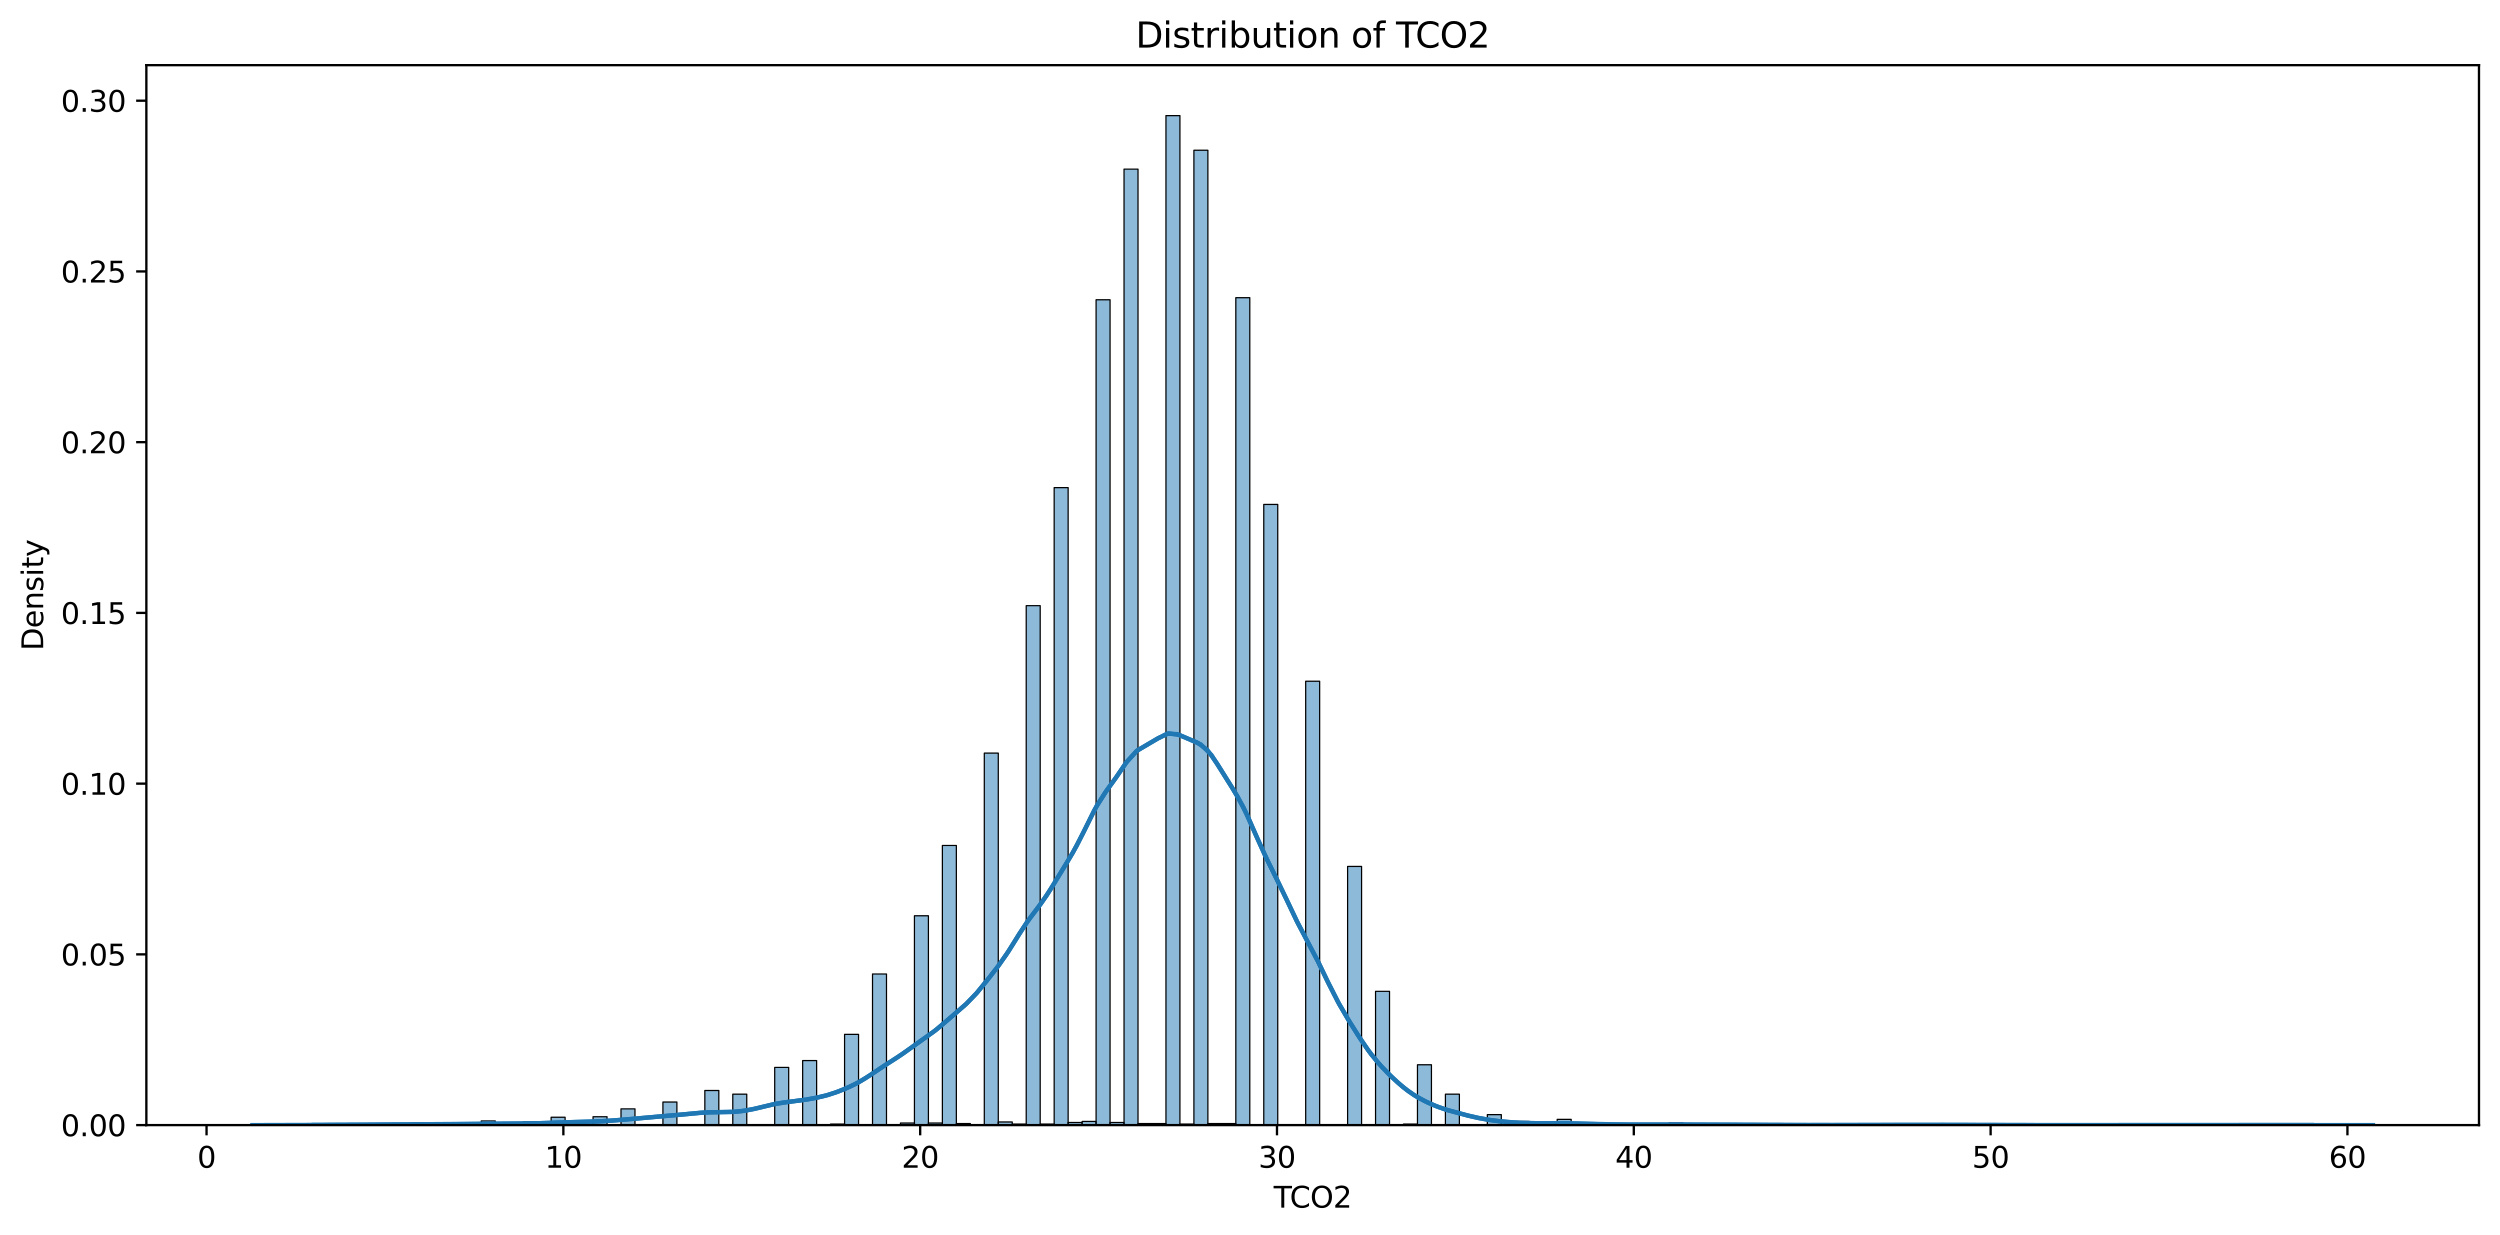 <?xml version="1.0" encoding="utf-8" standalone="no"?>
<!DOCTYPE svg PUBLIC "-//W3C//DTD SVG 1.1//EN"
  "http://www.w3.org/Graphics/SVG/1.1/DTD/svg11.dtd">
<svg xmlns:xlink="http://www.w3.org/1999/xlink" width="856.524pt" height="423.034pt" viewBox="0 0 856.524 423.034" xmlns="http://www.w3.org/2000/svg" version="1.1">
 <defs>
  <style type="text/css">*{stroke-linejoin: round; stroke-linecap: butt}</style>
 </defs>
 <g id="figure_1">
  <g id="patch_1">
   <path d="M 0 423.034 
L 856.524 423.034 
L 856.524 0 
L 0 0 
z
" style="fill: #ffffff"/>
  </g>
  <g id="axes_1">
   <g id="patch_2">
    <path d="M 50.144 385.478 
L 849.324 385.478 
L 849.324 22.318 
L 50.144 22.318 
z
" style="fill: #ffffff"/>
   </g>
   <g id="patch_3">
    <path d="M 107.439 385.478 
L 112.226 385.478 
L 112.226 385.298 
L 107.439 385.298 
z
" clip-path="url(#pef24798563)" style="fill: #1f77b4; fill-opacity: 0.5; stroke: #000000; stroke-width: 0.426; stroke-linejoin: miter"/>
   </g>
   <g id="patch_4">
    <path d="M 112.226 385.478 
L 117.014 385.478 
L 117.014 385.478 
L 112.226 385.478 
z
" clip-path="url(#pef24798563)" style="fill: #1f77b4; fill-opacity: 0.5; stroke: #000000; stroke-width: 0.426; stroke-linejoin: miter"/>
   </g>
   <g id="patch_5">
    <path d="M 117.014 385.478 
L 121.801 385.478 
L 121.801 385.298 
L 117.014 385.298 
z
" clip-path="url(#pef24798563)" style="fill: #1f77b4; fill-opacity: 0.5; stroke: #000000; stroke-width: 0.426; stroke-linejoin: miter"/>
   </g>
   <g id="patch_6">
    <path d="M 121.801 385.478 
L 126.588 385.478 
L 126.588 385.478 
L 121.801 385.478 
z
" clip-path="url(#pef24798563)" style="fill: #1f77b4; fill-opacity: 0.5; stroke: #000000; stroke-width: 0.426; stroke-linejoin: miter"/>
   </g>
   <g id="patch_7">
    <path d="M 126.588 385.478 
L 131.376 385.478 
L 131.376 385.478 
L 126.588 385.478 
z
" clip-path="url(#pef24798563)" style="fill: #1f77b4; fill-opacity: 0.5; stroke: #000000; stroke-width: 0.426; stroke-linejoin: miter"/>
   </g>
   <g id="patch_8">
    <path d="M 131.376 385.478 
L 136.163 385.478 
L 136.163 384.939 
L 131.376 384.939 
z
" clip-path="url(#pef24798563)" style="fill: #1f77b4; fill-opacity: 0.5; stroke: #000000; stroke-width: 0.426; stroke-linejoin: miter"/>
   </g>
   <g id="patch_9">
    <path d="M 136.163 385.478 
L 140.95 385.478 
L 140.95 385.478 
L 136.163 385.478 
z
" clip-path="url(#pef24798563)" style="fill: #1f77b4; fill-opacity: 0.5; stroke: #000000; stroke-width: 0.426; stroke-linejoin: miter"/>
   </g>
   <g id="patch_10">
    <path d="M 140.95 385.478 
L 145.738 385.478 
L 145.738 384.759 
L 140.95 384.759 
z
" clip-path="url(#pef24798563)" style="fill: #1f77b4; fill-opacity: 0.5; stroke: #000000; stroke-width: 0.426; stroke-linejoin: miter"/>
   </g>
   <g id="patch_11">
    <path d="M 145.738 385.478 
L 150.525 385.478 
L 150.525 385.478 
L 145.738 385.478 
z
" clip-path="url(#pef24798563)" style="fill: #1f77b4; fill-opacity: 0.5; stroke: #000000; stroke-width: 0.426; stroke-linejoin: miter"/>
   </g>
   <g id="patch_12">
    <path d="M 150.525 385.478 
L 155.312 385.478 
L 155.312 385.478 
L 150.525 385.478 
z
" clip-path="url(#pef24798563)" style="fill: #1f77b4; fill-opacity: 0.5; stroke: #000000; stroke-width: 0.426; stroke-linejoin: miter"/>
   </g>
   <g id="patch_13">
    <path d="M 155.312 385.478 
L 160.1 385.478 
L 160.1 384.759 
L 155.312 384.759 
z
" clip-path="url(#pef24798563)" style="fill: #1f77b4; fill-opacity: 0.5; stroke: #000000; stroke-width: 0.426; stroke-linejoin: miter"/>
   </g>
   <g id="patch_14">
    <path d="M 160.1 385.478 
L 164.887 385.478 
L 164.887 385.478 
L 160.1 385.478 
z
" clip-path="url(#pef24798563)" style="fill: #1f77b4; fill-opacity: 0.5; stroke: #000000; stroke-width: 0.426; stroke-linejoin: miter"/>
   </g>
   <g id="patch_15">
    <path d="M 164.887 385.478 
L 169.674 385.478 
L 169.674 384.04 
L 164.887 384.04 
z
" clip-path="url(#pef24798563)" style="fill: #1f77b4; fill-opacity: 0.5; stroke: #000000; stroke-width: 0.426; stroke-linejoin: miter"/>
   </g>
   <g id="patch_16">
    <path d="M 169.674 385.478 
L 174.462 385.478 
L 174.462 385.478 
L 169.674 385.478 
z
" clip-path="url(#pef24798563)" style="fill: #1f77b4; fill-opacity: 0.5; stroke: #000000; stroke-width: 0.426; stroke-linejoin: miter"/>
   </g>
   <g id="patch_17">
    <path d="M 174.462 385.478 
L 179.249 385.478 
L 179.249 385.478 
L 174.462 385.478 
z
" clip-path="url(#pef24798563)" style="fill: #1f77b4; fill-opacity: 0.5; stroke: #000000; stroke-width: 0.426; stroke-linejoin: miter"/>
   </g>
   <g id="patch_18">
    <path d="M 179.249 385.478 
L 184.036 385.478 
L 184.036 384.4 
L 179.249 384.4 
z
" clip-path="url(#pef24798563)" style="fill: #1f77b4; fill-opacity: 0.5; stroke: #000000; stroke-width: 0.426; stroke-linejoin: miter"/>
   </g>
   <g id="patch_19">
    <path d="M 184.036 385.478 
L 188.824 385.478 
L 188.824 385.478 
L 184.036 385.478 
z
" clip-path="url(#pef24798563)" style="fill: #1f77b4; fill-opacity: 0.5; stroke: #000000; stroke-width: 0.426; stroke-linejoin: miter"/>
   </g>
   <g id="patch_20">
    <path d="M 188.824 385.478 
L 193.611 385.478 
L 193.611 382.782 
L 188.824 382.782 
z
" clip-path="url(#pef24798563)" style="fill: #1f77b4; fill-opacity: 0.5; stroke: #000000; stroke-width: 0.426; stroke-linejoin: miter"/>
   </g>
   <g id="patch_21">
    <path d="M 193.611 385.478 
L 198.398 385.478 
L 198.398 385.478 
L 193.611 385.478 
z
" clip-path="url(#pef24798563)" style="fill: #1f77b4; fill-opacity: 0.5; stroke: #000000; stroke-width: 0.426; stroke-linejoin: miter"/>
   </g>
   <g id="patch_22">
    <path d="M 198.398 385.478 
L 203.186 385.478 
L 203.186 385.478 
L 198.398 385.478 
z
" clip-path="url(#pef24798563)" style="fill: #1f77b4; fill-opacity: 0.5; stroke: #000000; stroke-width: 0.426; stroke-linejoin: miter"/>
   </g>
   <g id="patch_23">
    <path d="M 203.186 385.478 
L 207.973 385.478 
L 207.973 382.602 
L 203.186 382.602 
z
" clip-path="url(#pef24798563)" style="fill: #1f77b4; fill-opacity: 0.5; stroke: #000000; stroke-width: 0.426; stroke-linejoin: miter"/>
   </g>
   <g id="patch_24">
    <path d="M 207.973 385.478 
L 212.76 385.478 
L 212.76 385.478 
L 207.973 385.478 
z
" clip-path="url(#pef24798563)" style="fill: #1f77b4; fill-opacity: 0.5; stroke: #000000; stroke-width: 0.426; stroke-linejoin: miter"/>
   </g>
   <g id="patch_25">
    <path d="M 212.76 385.478 
L 217.548 385.478 
L 217.548 379.905 
L 212.76 379.905 
z
" clip-path="url(#pef24798563)" style="fill: #1f77b4; fill-opacity: 0.5; stroke: #000000; stroke-width: 0.426; stroke-linejoin: miter"/>
   </g>
   <g id="patch_26">
    <path d="M 217.548 385.478 
L 222.335 385.478 
L 222.335 385.478 
L 217.548 385.478 
z
" clip-path="url(#pef24798563)" style="fill: #1f77b4; fill-opacity: 0.5; stroke: #000000; stroke-width: 0.426; stroke-linejoin: miter"/>
   </g>
   <g id="patch_27">
    <path d="M 222.335 385.478 
L 227.122 385.478 
L 227.122 385.298 
L 222.335 385.298 
z
" clip-path="url(#pef24798563)" style="fill: #1f77b4; fill-opacity: 0.5; stroke: #000000; stroke-width: 0.426; stroke-linejoin: miter"/>
   </g>
   <g id="patch_28">
    <path d="M 227.122 385.478 
L 231.91 385.478 
L 231.91 377.568 
L 227.122 377.568 
z
" clip-path="url(#pef24798563)" style="fill: #1f77b4; fill-opacity: 0.5; stroke: #000000; stroke-width: 0.426; stroke-linejoin: miter"/>
   </g>
   <g id="patch_29">
    <path d="M 231.91 385.478 
L 236.697 385.478 
L 236.697 385.478 
L 231.91 385.478 
z
" clip-path="url(#pef24798563)" style="fill: #1f77b4; fill-opacity: 0.5; stroke: #000000; stroke-width: 0.426; stroke-linejoin: miter"/>
   </g>
   <g id="patch_30">
    <path d="M 236.697 385.478 
L 241.484 385.478 
L 241.484 385.478 
L 236.697 385.478 
z
" clip-path="url(#pef24798563)" style="fill: #1f77b4; fill-opacity: 0.5; stroke: #000000; stroke-width: 0.426; stroke-linejoin: miter"/>
   </g>
   <g id="patch_31">
    <path d="M 241.484 385.478 
L 246.272 385.478 
L 246.272 373.614 
L 241.484 373.614 
z
" clip-path="url(#pef24798563)" style="fill: #1f77b4; fill-opacity: 0.5; stroke: #000000; stroke-width: 0.426; stroke-linejoin: miter"/>
   </g>
   <g id="patch_32">
    <path d="M 246.272 385.478 
L 251.059 385.478 
L 251.059 385.478 
L 246.272 385.478 
z
" clip-path="url(#pef24798563)" style="fill: #1f77b4; fill-opacity: 0.5; stroke: #000000; stroke-width: 0.426; stroke-linejoin: miter"/>
   </g>
   <g id="patch_33">
    <path d="M 251.059 385.478 
L 255.847 385.478 
L 255.847 374.872 
L 251.059 374.872 
z
" clip-path="url(#pef24798563)" style="fill: #1f77b4; fill-opacity: 0.5; stroke: #000000; stroke-width: 0.426; stroke-linejoin: miter"/>
   </g>
   <g id="patch_34">
    <path d="M 255.847 385.478 
L 260.634 385.478 
L 260.634 385.478 
L 255.847 385.478 
z
" clip-path="url(#pef24798563)" style="fill: #1f77b4; fill-opacity: 0.5; stroke: #000000; stroke-width: 0.426; stroke-linejoin: miter"/>
   </g>
   <g id="patch_35">
    <path d="M 260.634 385.478 
L 265.421 385.478 
L 265.421 385.298 
L 260.634 385.298 
z
" clip-path="url(#pef24798563)" style="fill: #1f77b4; fill-opacity: 0.5; stroke: #000000; stroke-width: 0.426; stroke-linejoin: miter"/>
   </g>
   <g id="patch_36">
    <path d="M 265.421 385.478 
L 270.209 385.478 
L 270.209 365.704 
L 265.421 365.704 
z
" clip-path="url(#pef24798563)" style="fill: #1f77b4; fill-opacity: 0.5; stroke: #000000; stroke-width: 0.426; stroke-linejoin: miter"/>
   </g>
   <g id="patch_37">
    <path d="M 270.209 385.478 
L 274.996 385.478 
L 274.996 385.478 
L 270.209 385.478 
z
" clip-path="url(#pef24798563)" style="fill: #1f77b4; fill-opacity: 0.5; stroke: #000000; stroke-width: 0.426; stroke-linejoin: miter"/>
   </g>
   <g id="patch_38">
    <path d="M 274.996 385.478 
L 279.783 385.478 
L 279.783 363.367 
L 274.996 363.367 
z
" clip-path="url(#pef24798563)" style="fill: #1f77b4; fill-opacity: 0.5; stroke: #000000; stroke-width: 0.426; stroke-linejoin: miter"/>
   </g>
   <g id="patch_39">
    <path d="M 279.783 385.478 
L 284.571 385.478 
L 284.571 385.478 
L 279.783 385.478 
z
" clip-path="url(#pef24798563)" style="fill: #1f77b4; fill-opacity: 0.5; stroke: #000000; stroke-width: 0.426; stroke-linejoin: miter"/>
   </g>
   <g id="patch_40">
    <path d="M 284.571 385.478 
L 289.358 385.478 
L 289.358 385.119 
L 284.571 385.119 
z
" clip-path="url(#pef24798563)" style="fill: #1f77b4; fill-opacity: 0.5; stroke: #000000; stroke-width: 0.426; stroke-linejoin: miter"/>
   </g>
   <g id="patch_41">
    <path d="M 289.358 385.478 
L 294.145 385.478 
L 294.145 354.379 
L 289.358 354.379 
z
" clip-path="url(#pef24798563)" style="fill: #1f77b4; fill-opacity: 0.5; stroke: #000000; stroke-width: 0.426; stroke-linejoin: miter"/>
   </g>
   <g id="patch_42">
    <path d="M 294.145 385.478 
L 298.933 385.478 
L 298.933 385.478 
L 294.145 385.478 
z
" clip-path="url(#pef24798563)" style="fill: #1f77b4; fill-opacity: 0.5; stroke: #000000; stroke-width: 0.426; stroke-linejoin: miter"/>
   </g>
   <g id="patch_43">
    <path d="M 298.933 385.478 
L 303.72 385.478 
L 303.72 333.706 
L 298.933 333.706 
z
" clip-path="url(#pef24798563)" style="fill: #1f77b4; fill-opacity: 0.5; stroke: #000000; stroke-width: 0.426; stroke-linejoin: miter"/>
   </g>
   <g id="patch_44">
    <path d="M 303.72 385.478 
L 308.507 385.478 
L 308.507 385.478 
L 303.72 385.478 
z
" clip-path="url(#pef24798563)" style="fill: #1f77b4; fill-opacity: 0.5; stroke: #000000; stroke-width: 0.426; stroke-linejoin: miter"/>
   </g>
   <g id="patch_45">
    <path d="M 308.507 385.478 
L 313.295 385.478 
L 313.295 384.759 
L 308.507 384.759 
z
" clip-path="url(#pef24798563)" style="fill: #1f77b4; fill-opacity: 0.5; stroke: #000000; stroke-width: 0.426; stroke-linejoin: miter"/>
   </g>
   <g id="patch_46">
    <path d="M 313.295 385.478 
L 318.082 385.478 
L 318.082 313.752 
L 313.295 313.752 
z
" clip-path="url(#pef24798563)" style="fill: #1f77b4; fill-opacity: 0.5; stroke: #000000; stroke-width: 0.426; stroke-linejoin: miter"/>
   </g>
   <g id="patch_47">
    <path d="M 318.082 385.478 
L 322.869 385.478 
L 322.869 384.759 
L 318.082 384.759 
z
" clip-path="url(#pef24798563)" style="fill: #1f77b4; fill-opacity: 0.5; stroke: #000000; stroke-width: 0.426; stroke-linejoin: miter"/>
   </g>
   <g id="patch_48">
    <path d="M 322.869 385.478 
L 327.657 385.478 
L 327.657 289.664 
L 322.869 289.664 
z
" clip-path="url(#pef24798563)" style="fill: #1f77b4; fill-opacity: 0.5; stroke: #000000; stroke-width: 0.426; stroke-linejoin: miter"/>
   </g>
   <g id="patch_49">
    <path d="M 327.657 385.478 
L 332.444 385.478 
L 332.444 384.939 
L 327.657 384.939 
z
" clip-path="url(#pef24798563)" style="fill: #1f77b4; fill-opacity: 0.5; stroke: #000000; stroke-width: 0.426; stroke-linejoin: miter"/>
   </g>
   <g id="patch_50">
    <path d="M 332.444 385.478 
L 337.231 385.478 
L 337.231 385.298 
L 332.444 385.298 
z
" clip-path="url(#pef24798563)" style="fill: #1f77b4; fill-opacity: 0.5; stroke: #000000; stroke-width: 0.426; stroke-linejoin: miter"/>
   </g>
   <g id="patch_51">
    <path d="M 337.231 385.478 
L 342.019 385.478 
L 342.019 258.025 
L 337.231 258.025 
z
" clip-path="url(#pef24798563)" style="fill: #1f77b4; fill-opacity: 0.5; stroke: #000000; stroke-width: 0.426; stroke-linejoin: miter"/>
   </g>
   <g id="patch_52">
    <path d="M 342.019 385.478 
L 346.806 385.478 
L 346.806 384.4 
L 342.019 384.4 
z
" clip-path="url(#pef24798563)" style="fill: #1f77b4; fill-opacity: 0.5; stroke: #000000; stroke-width: 0.426; stroke-linejoin: miter"/>
   </g>
   <g id="patch_53">
    <path d="M 346.806 385.478 
L 351.593 385.478 
L 351.593 385.119 
L 346.806 385.119 
z
" clip-path="url(#pef24798563)" style="fill: #1f77b4; fill-opacity: 0.5; stroke: #000000; stroke-width: 0.426; stroke-linejoin: miter"/>
   </g>
   <g id="patch_54">
    <path d="M 351.593 385.478 
L 356.381 385.478 
L 356.381 207.511 
L 351.593 207.511 
z
" clip-path="url(#pef24798563)" style="fill: #1f77b4; fill-opacity: 0.5; stroke: #000000; stroke-width: 0.426; stroke-linejoin: miter"/>
   </g>
   <g id="patch_55">
    <path d="M 356.381 385.478 
L 361.168 385.478 
L 361.168 385.119 
L 356.381 385.119 
z
" clip-path="url(#pef24798563)" style="fill: #1f77b4; fill-opacity: 0.5; stroke: #000000; stroke-width: 0.426; stroke-linejoin: miter"/>
   </g>
   <g id="patch_56">
    <path d="M 361.168 385.478 
L 365.955 385.478 
L 365.955 167.064 
L 361.168 167.064 
z
" clip-path="url(#pef24798563)" style="fill: #1f77b4; fill-opacity: 0.5; stroke: #000000; stroke-width: 0.426; stroke-linejoin: miter"/>
   </g>
   <g id="patch_57">
    <path d="M 365.955 385.478 
L 370.743 385.478 
L 370.743 384.579 
L 365.955 384.579 
z
" clip-path="url(#pef24798563)" style="fill: #1f77b4; fill-opacity: 0.5; stroke: #000000; stroke-width: 0.426; stroke-linejoin: miter"/>
   </g>
   <g id="patch_58">
    <path d="M 370.743 385.478 
L 375.53 385.478 
L 375.53 384.22 
L 370.743 384.22 
z
" clip-path="url(#pef24798563)" style="fill: #1f77b4; fill-opacity: 0.5; stroke: #000000; stroke-width: 0.426; stroke-linejoin: miter"/>
   </g>
   <g id="patch_59">
    <path d="M 375.53 385.478 
L 380.317 385.478 
L 380.317 102.709 
L 375.53 102.709 
z
" clip-path="url(#pef24798563)" style="fill: #1f77b4; fill-opacity: 0.5; stroke: #000000; stroke-width: 0.426; stroke-linejoin: miter"/>
   </g>
   <g id="patch_60">
    <path d="M 380.317 385.478 
L 385.105 385.478 
L 385.105 384.579 
L 380.317 384.579 
z
" clip-path="url(#pef24798563)" style="fill: #1f77b4; fill-opacity: 0.5; stroke: #000000; stroke-width: 0.426; stroke-linejoin: miter"/>
   </g>
   <g id="patch_61">
    <path d="M 385.105 385.478 
L 389.892 385.478 
L 389.892 57.947 
L 385.105 57.947 
z
" clip-path="url(#pef24798563)" style="fill: #1f77b4; fill-opacity: 0.5; stroke: #000000; stroke-width: 0.426; stroke-linejoin: miter"/>
   </g>
   <g id="patch_62">
    <path d="M 389.892 385.478 
L 394.679 385.478 
L 394.679 384.939 
L 389.892 384.939 
z
" clip-path="url(#pef24798563)" style="fill: #1f77b4; fill-opacity: 0.5; stroke: #000000; stroke-width: 0.426; stroke-linejoin: miter"/>
   </g>
   <g id="patch_63">
    <path d="M 394.679 385.478 
L 399.467 385.478 
L 399.467 384.939 
L 394.679 384.939 
z
" clip-path="url(#pef24798563)" style="fill: #1f77b4; fill-opacity: 0.5; stroke: #000000; stroke-width: 0.426; stroke-linejoin: miter"/>
   </g>
   <g id="patch_64">
    <path d="M 399.467 385.478 
L 404.254 385.478 
L 404.254 39.611 
L 399.467 39.611 
z
" clip-path="url(#pef24798563)" style="fill: #1f77b4; fill-opacity: 0.5; stroke: #000000; stroke-width: 0.426; stroke-linejoin: miter"/>
   </g>
   <g id="patch_65">
    <path d="M 404.254 385.478 
L 409.041 385.478 
L 409.041 385.119 
L 404.254 385.119 
z
" clip-path="url(#pef24798563)" style="fill: #1f77b4; fill-opacity: 0.5; stroke: #000000; stroke-width: 0.426; stroke-linejoin: miter"/>
   </g>
   <g id="patch_66">
    <path d="M 409.041 385.478 
L 413.829 385.478 
L 413.829 51.476 
L 409.041 51.476 
z
" clip-path="url(#pef24798563)" style="fill: #1f77b4; fill-opacity: 0.5; stroke: #000000; stroke-width: 0.426; stroke-linejoin: miter"/>
   </g>
   <g id="patch_67">
    <path d="M 413.829 385.478 
L 418.616 385.478 
L 418.616 384.939 
L 413.829 384.939 
z
" clip-path="url(#pef24798563)" style="fill: #1f77b4; fill-opacity: 0.5; stroke: #000000; stroke-width: 0.426; stroke-linejoin: miter"/>
   </g>
   <g id="patch_68">
    <path d="M 418.616 385.478 
L 423.403 385.478 
L 423.403 384.939 
L 418.616 384.939 
z
" clip-path="url(#pef24798563)" style="fill: #1f77b4; fill-opacity: 0.5; stroke: #000000; stroke-width: 0.426; stroke-linejoin: miter"/>
   </g>
   <g id="patch_69">
    <path d="M 423.403 385.478 
L 428.191 385.478 
L 428.191 101.99 
L 423.403 101.99 
z
" clip-path="url(#pef24798563)" style="fill: #1f77b4; fill-opacity: 0.5; stroke: #000000; stroke-width: 0.426; stroke-linejoin: miter"/>
   </g>
   <g id="patch_70">
    <path d="M 428.191 385.478 
L 432.978 385.478 
L 432.978 385.478 
L 428.191 385.478 
z
" clip-path="url(#pef24798563)" style="fill: #1f77b4; fill-opacity: 0.5; stroke: #000000; stroke-width: 0.426; stroke-linejoin: miter"/>
   </g>
   <g id="patch_71">
    <path d="M 432.978 385.478 
L 437.765 385.478 
L 437.765 172.817 
L 432.978 172.817 
z
" clip-path="url(#pef24798563)" style="fill: #1f77b4; fill-opacity: 0.5; stroke: #000000; stroke-width: 0.426; stroke-linejoin: miter"/>
   </g>
   <g id="patch_72">
    <path d="M 437.765 385.478 
L 442.553 385.478 
L 442.553 385.478 
L 437.765 385.478 
z
" clip-path="url(#pef24798563)" style="fill: #1f77b4; fill-opacity: 0.5; stroke: #000000; stroke-width: 0.426; stroke-linejoin: miter"/>
   </g>
   <g id="patch_73">
    <path d="M 442.553 385.478 
L 447.34 385.478 
L 447.34 385.478 
L 442.553 385.478 
z
" clip-path="url(#pef24798563)" style="fill: #1f77b4; fill-opacity: 0.5; stroke: #000000; stroke-width: 0.426; stroke-linejoin: miter"/>
   </g>
   <g id="patch_74">
    <path d="M 447.34 385.478 
L 452.127 385.478 
L 452.127 233.397 
L 447.34 233.397 
z
" clip-path="url(#pef24798563)" style="fill: #1f77b4; fill-opacity: 0.5; stroke: #000000; stroke-width: 0.426; stroke-linejoin: miter"/>
   </g>
   <g id="patch_75">
    <path d="M 452.127 385.478 
L 456.915 385.478 
L 456.915 385.298 
L 452.127 385.298 
z
" clip-path="url(#pef24798563)" style="fill: #1f77b4; fill-opacity: 0.5; stroke: #000000; stroke-width: 0.426; stroke-linejoin: miter"/>
   </g>
   <g id="patch_76">
    <path d="M 456.915 385.478 
L 461.702 385.478 
L 461.702 385.478 
L 456.915 385.478 
z
" clip-path="url(#pef24798563)" style="fill: #1f77b4; fill-opacity: 0.5; stroke: #000000; stroke-width: 0.426; stroke-linejoin: miter"/>
   </g>
   <g id="patch_77">
    <path d="M 461.702 385.478 
L 466.489 385.478 
L 466.489 296.854 
L 461.702 296.854 
z
" clip-path="url(#pef24798563)" style="fill: #1f77b4; fill-opacity: 0.5; stroke: #000000; stroke-width: 0.426; stroke-linejoin: miter"/>
   </g>
   <g id="patch_78">
    <path d="M 466.489 385.478 
L 471.277 385.478 
L 471.277 385.478 
L 466.489 385.478 
z
" clip-path="url(#pef24798563)" style="fill: #1f77b4; fill-opacity: 0.5; stroke: #000000; stroke-width: 0.426; stroke-linejoin: miter"/>
   </g>
   <g id="patch_79">
    <path d="M 471.277 385.478 
L 476.064 385.478 
L 476.064 339.638 
L 471.277 339.638 
z
" clip-path="url(#pef24798563)" style="fill: #1f77b4; fill-opacity: 0.5; stroke: #000000; stroke-width: 0.426; stroke-linejoin: miter"/>
   </g>
   <g id="patch_80">
    <path d="M 476.064 385.478 
L 480.851 385.478 
L 480.851 385.478 
L 476.064 385.478 
z
" clip-path="url(#pef24798563)" style="fill: #1f77b4; fill-opacity: 0.5; stroke: #000000; stroke-width: 0.426; stroke-linejoin: miter"/>
   </g>
   <g id="patch_81">
    <path d="M 480.851 385.478 
L 485.639 385.478 
L 485.639 385.119 
L 480.851 385.119 
z
" clip-path="url(#pef24798563)" style="fill: #1f77b4; fill-opacity: 0.5; stroke: #000000; stroke-width: 0.426; stroke-linejoin: miter"/>
   </g>
   <g id="patch_82">
    <path d="M 485.639 385.478 
L 490.426 385.478 
L 490.426 364.805 
L 485.639 364.805 
z
" clip-path="url(#pef24798563)" style="fill: #1f77b4; fill-opacity: 0.5; stroke: #000000; stroke-width: 0.426; stroke-linejoin: miter"/>
   </g>
   <g id="patch_83">
    <path d="M 490.426 385.478 
L 495.213 385.478 
L 495.213 385.478 
L 490.426 385.478 
z
" clip-path="url(#pef24798563)" style="fill: #1f77b4; fill-opacity: 0.5; stroke: #000000; stroke-width: 0.426; stroke-linejoin: miter"/>
   </g>
   <g id="patch_84">
    <path d="M 495.213 385.478 
L 500.001 385.478 
L 500.001 374.872 
L 495.213 374.872 
z
" clip-path="url(#pef24798563)" style="fill: #1f77b4; fill-opacity: 0.5; stroke: #000000; stroke-width: 0.426; stroke-linejoin: miter"/>
   </g>
   <g id="patch_85">
    <path d="M 500.001 385.478 
L 504.788 385.478 
L 504.788 385.478 
L 500.001 385.478 
z
" clip-path="url(#pef24798563)" style="fill: #1f77b4; fill-opacity: 0.5; stroke: #000000; stroke-width: 0.426; stroke-linejoin: miter"/>
   </g>
   <g id="patch_86">
    <path d="M 504.788 385.478 
L 509.575 385.478 
L 509.575 385.478 
L 504.788 385.478 
z
" clip-path="url(#pef24798563)" style="fill: #1f77b4; fill-opacity: 0.5; stroke: #000000; stroke-width: 0.426; stroke-linejoin: miter"/>
   </g>
   <g id="patch_87">
    <path d="M 509.575 385.478 
L 514.363 385.478 
L 514.363 381.883 
L 509.575 381.883 
z
" clip-path="url(#pef24798563)" style="fill: #1f77b4; fill-opacity: 0.5; stroke: #000000; stroke-width: 0.426; stroke-linejoin: miter"/>
   </g>
   <g id="patch_88">
    <path d="M 514.363 385.478 
L 519.15 385.478 
L 519.15 385.478 
L 514.363 385.478 
z
" clip-path="url(#pef24798563)" style="fill: #1f77b4; fill-opacity: 0.5; stroke: #000000; stroke-width: 0.426; stroke-linejoin: miter"/>
   </g>
   <g id="patch_89">
    <path d="M 519.15 385.478 
L 523.938 385.478 
L 523.938 384.22 
L 519.15 384.22 
z
" clip-path="url(#pef24798563)" style="fill: #1f77b4; fill-opacity: 0.5; stroke: #000000; stroke-width: 0.426; stroke-linejoin: miter"/>
   </g>
   <g id="patch_90">
    <path d="M 523.938 385.478 
L 528.725 385.478 
L 528.725 385.478 
L 523.938 385.478 
z
" clip-path="url(#pef24798563)" style="fill: #1f77b4; fill-opacity: 0.5; stroke: #000000; stroke-width: 0.426; stroke-linejoin: miter"/>
   </g>
   <g id="patch_91">
    <path d="M 528.725 385.478 
L 533.512 385.478 
L 533.512 385.478 
L 528.725 385.478 
z
" clip-path="url(#pef24798563)" style="fill: #1f77b4; fill-opacity: 0.5; stroke: #000000; stroke-width: 0.426; stroke-linejoin: miter"/>
   </g>
   <g id="patch_92">
    <path d="M 533.512 385.478 
L 538.3 385.478 
L 538.3 383.501 
L 533.512 383.501 
z
" clip-path="url(#pef24798563)" style="fill: #1f77b4; fill-opacity: 0.5; stroke: #000000; stroke-width: 0.426; stroke-linejoin: miter"/>
   </g>
   <g id="patch_93">
    <path d="M 538.3 385.478 
L 543.087 385.478 
L 543.087 385.478 
L 538.3 385.478 
z
" clip-path="url(#pef24798563)" style="fill: #1f77b4; fill-opacity: 0.5; stroke: #000000; stroke-width: 0.426; stroke-linejoin: miter"/>
   </g>
   <g id="patch_94">
    <path d="M 543.087 385.478 
L 547.874 385.478 
L 547.874 384.939 
L 543.087 384.939 
z
" clip-path="url(#pef24798563)" style="fill: #1f77b4; fill-opacity: 0.5; stroke: #000000; stroke-width: 0.426; stroke-linejoin: miter"/>
   </g>
   <g id="patch_95">
    <path d="M 547.874 385.478 
L 552.662 385.478 
L 552.662 385.478 
L 547.874 385.478 
z
" clip-path="url(#pef24798563)" style="fill: #1f77b4; fill-opacity: 0.5; stroke: #000000; stroke-width: 0.426; stroke-linejoin: miter"/>
   </g>
   <g id="patch_96">
    <path d="M 552.662 385.478 
L 557.449 385.478 
L 557.449 385.478 
L 552.662 385.478 
z
" clip-path="url(#pef24798563)" style="fill: #1f77b4; fill-opacity: 0.5; stroke: #000000; stroke-width: 0.426; stroke-linejoin: miter"/>
   </g>
   <g id="patch_97">
    <path d="M 557.449 385.478 
L 562.236 385.478 
L 562.236 385.119 
L 557.449 385.119 
z
" clip-path="url(#pef24798563)" style="fill: #1f77b4; fill-opacity: 0.5; stroke: #000000; stroke-width: 0.426; stroke-linejoin: miter"/>
   </g>
   <g id="patch_98">
    <path d="M 562.236 385.478 
L 567.024 385.478 
L 567.024 385.478 
L 562.236 385.478 
z
" clip-path="url(#pef24798563)" style="fill: #1f77b4; fill-opacity: 0.5; stroke: #000000; stroke-width: 0.426; stroke-linejoin: miter"/>
   </g>
   <g id="patch_99">
    <path d="M 567.024 385.478 
L 571.811 385.478 
L 571.811 385.478 
L 567.024 385.478 
z
" clip-path="url(#pef24798563)" style="fill: #1f77b4; fill-opacity: 0.5; stroke: #000000; stroke-width: 0.426; stroke-linejoin: miter"/>
   </g>
   <g id="patch_100">
    <path d="M 571.811 385.478 
L 576.598 385.478 
L 576.598 384.759 
L 571.811 384.759 
z
" clip-path="url(#pef24798563)" style="fill: #1f77b4; fill-opacity: 0.5; stroke: #000000; stroke-width: 0.426; stroke-linejoin: miter"/>
   </g>
   <g id="patch_101">
    <path d="M 576.598 385.478 
L 581.386 385.478 
L 581.386 385.478 
L 576.598 385.478 
z
" clip-path="url(#pef24798563)" style="fill: #1f77b4; fill-opacity: 0.5; stroke: #000000; stroke-width: 0.426; stroke-linejoin: miter"/>
   </g>
   <g id="patch_102">
    <path d="M 581.386 385.478 
L 586.173 385.478 
L 586.173 385.119 
L 581.386 385.119 
z
" clip-path="url(#pef24798563)" style="fill: #1f77b4; fill-opacity: 0.5; stroke: #000000; stroke-width: 0.426; stroke-linejoin: miter"/>
   </g>
   <g id="patch_103">
    <path d="M 586.173 385.478 
L 590.96 385.478 
L 590.96 385.478 
L 586.173 385.478 
z
" clip-path="url(#pef24798563)" style="fill: #1f77b4; fill-opacity: 0.5; stroke: #000000; stroke-width: 0.426; stroke-linejoin: miter"/>
   </g>
   <g id="patch_104">
    <path d="M 590.96 385.478 
L 595.748 385.478 
L 595.748 385.478 
L 590.96 385.478 
z
" clip-path="url(#pef24798563)" style="fill: #1f77b4; fill-opacity: 0.5; stroke: #000000; stroke-width: 0.426; stroke-linejoin: miter"/>
   </g>
   <g id="patch_105">
    <path d="M 595.748 385.478 
L 600.535 385.478 
L 600.535 385.119 
L 595.748 385.119 
z
" clip-path="url(#pef24798563)" style="fill: #1f77b4; fill-opacity: 0.5; stroke: #000000; stroke-width: 0.426; stroke-linejoin: miter"/>
   </g>
   <g id="patch_106">
    <path d="M 600.535 385.478 
L 605.322 385.478 
L 605.322 385.478 
L 600.535 385.478 
z
" clip-path="url(#pef24798563)" style="fill: #1f77b4; fill-opacity: 0.5; stroke: #000000; stroke-width: 0.426; stroke-linejoin: miter"/>
   </g>
   <g id="patch_107">
    <path d="M 605.322 385.478 
L 610.11 385.478 
L 610.11 385.478 
L 605.322 385.478 
z
" clip-path="url(#pef24798563)" style="fill: #1f77b4; fill-opacity: 0.5; stroke: #000000; stroke-width: 0.426; stroke-linejoin: miter"/>
   </g>
   <g id="patch_108">
    <path d="M 610.11 385.478 
L 614.897 385.478 
L 614.897 385.478 
L 610.11 385.478 
z
" clip-path="url(#pef24798563)" style="fill: #1f77b4; fill-opacity: 0.5; stroke: #000000; stroke-width: 0.426; stroke-linejoin: miter"/>
   </g>
   <g id="patch_109">
    <path d="M 614.897 385.478 
L 619.684 385.478 
L 619.684 385.478 
L 614.897 385.478 
z
" clip-path="url(#pef24798563)" style="fill: #1f77b4; fill-opacity: 0.5; stroke: #000000; stroke-width: 0.426; stroke-linejoin: miter"/>
   </g>
   <g id="patch_110">
    <path d="M 619.684 385.478 
L 624.472 385.478 
L 624.472 385.478 
L 619.684 385.478 
z
" clip-path="url(#pef24798563)" style="fill: #1f77b4; fill-opacity: 0.5; stroke: #000000; stroke-width: 0.426; stroke-linejoin: miter"/>
   </g>
   <g id="patch_111">
    <path d="M 624.472 385.478 
L 629.259 385.478 
L 629.259 385.478 
L 624.472 385.478 
z
" clip-path="url(#pef24798563)" style="fill: #1f77b4; fill-opacity: 0.5; stroke: #000000; stroke-width: 0.426; stroke-linejoin: miter"/>
   </g>
   <g id="patch_112">
    <path d="M 629.259 385.478 
L 634.046 385.478 
L 634.046 385.478 
L 629.259 385.478 
z
" clip-path="url(#pef24798563)" style="fill: #1f77b4; fill-opacity: 0.5; stroke: #000000; stroke-width: 0.426; stroke-linejoin: miter"/>
   </g>
   <g id="patch_113">
    <path d="M 634.046 385.478 
L 638.834 385.478 
L 638.834 385.478 
L 634.046 385.478 
z
" clip-path="url(#pef24798563)" style="fill: #1f77b4; fill-opacity: 0.5; stroke: #000000; stroke-width: 0.426; stroke-linejoin: miter"/>
   </g>
   <g id="patch_114">
    <path d="M 638.834 385.478 
L 643.621 385.478 
L 643.621 385.478 
L 638.834 385.478 
z
" clip-path="url(#pef24798563)" style="fill: #1f77b4; fill-opacity: 0.5; stroke: #000000; stroke-width: 0.426; stroke-linejoin: miter"/>
   </g>
   <g id="patch_115">
    <path d="M 643.621 385.478 
L 648.408 385.478 
L 648.408 385.298 
L 643.621 385.298 
z
" clip-path="url(#pef24798563)" style="fill: #1f77b4; fill-opacity: 0.5; stroke: #000000; stroke-width: 0.426; stroke-linejoin: miter"/>
   </g>
   <g id="patch_116">
    <path d="M 648.408 385.478 
L 653.196 385.478 
L 653.196 385.478 
L 648.408 385.478 
z
" clip-path="url(#pef24798563)" style="fill: #1f77b4; fill-opacity: 0.5; stroke: #000000; stroke-width: 0.426; stroke-linejoin: miter"/>
   </g>
   <g id="patch_117">
    <path d="M 653.196 385.478 
L 657.983 385.478 
L 657.983 385.119 
L 653.196 385.119 
z
" clip-path="url(#pef24798563)" style="fill: #1f77b4; fill-opacity: 0.5; stroke: #000000; stroke-width: 0.426; stroke-linejoin: miter"/>
   </g>
   <g id="patch_118">
    <path d="M 657.983 385.478 
L 662.77 385.478 
L 662.77 385.478 
L 657.983 385.478 
z
" clip-path="url(#pef24798563)" style="fill: #1f77b4; fill-opacity: 0.5; stroke: #000000; stroke-width: 0.426; stroke-linejoin: miter"/>
   </g>
   <g id="patch_119">
    <path d="M 662.77 385.478 
L 667.558 385.478 
L 667.558 385.478 
L 662.77 385.478 
z
" clip-path="url(#pef24798563)" style="fill: #1f77b4; fill-opacity: 0.5; stroke: #000000; stroke-width: 0.426; stroke-linejoin: miter"/>
   </g>
   <g id="patch_120">
    <path d="M 667.558 385.478 
L 672.345 385.478 
L 672.345 385.298 
L 667.558 385.298 
z
" clip-path="url(#pef24798563)" style="fill: #1f77b4; fill-opacity: 0.5; stroke: #000000; stroke-width: 0.426; stroke-linejoin: miter"/>
   </g>
   <g id="patch_121">
    <path d="M 672.345 385.478 
L 677.132 385.478 
L 677.132 385.478 
L 672.345 385.478 
z
" clip-path="url(#pef24798563)" style="fill: #1f77b4; fill-opacity: 0.5; stroke: #000000; stroke-width: 0.426; stroke-linejoin: miter"/>
   </g>
   <g id="patch_122">
    <path d="M 677.132 385.478 
L 681.92 385.478 
L 681.92 385.478 
L 677.132 385.478 
z
" clip-path="url(#pef24798563)" style="fill: #1f77b4; fill-opacity: 0.5; stroke: #000000; stroke-width: 0.426; stroke-linejoin: miter"/>
   </g>
   <g id="patch_123">
    <path d="M 681.92 385.478 
L 686.707 385.478 
L 686.707 385.478 
L 681.92 385.478 
z
" clip-path="url(#pef24798563)" style="fill: #1f77b4; fill-opacity: 0.5; stroke: #000000; stroke-width: 0.426; stroke-linejoin: miter"/>
   </g>
   <g id="patch_124">
    <path d="M 686.707 385.478 
L 691.494 385.478 
L 691.494 385.478 
L 686.707 385.478 
z
" clip-path="url(#pef24798563)" style="fill: #1f77b4; fill-opacity: 0.5; stroke: #000000; stroke-width: 0.426; stroke-linejoin: miter"/>
   </g>
   <g id="patch_125">
    <path d="M 691.494 385.478 
L 696.282 385.478 
L 696.282 385.478 
L 691.494 385.478 
z
" clip-path="url(#pef24798563)" style="fill: #1f77b4; fill-opacity: 0.5; stroke: #000000; stroke-width: 0.426; stroke-linejoin: miter"/>
   </g>
   <g id="patch_126">
    <path d="M 696.282 385.478 
L 701.069 385.478 
L 701.069 385.478 
L 696.282 385.478 
z
" clip-path="url(#pef24798563)" style="fill: #1f77b4; fill-opacity: 0.5; stroke: #000000; stroke-width: 0.426; stroke-linejoin: miter"/>
   </g>
   <g id="patch_127">
    <path d="M 701.069 385.478 
L 705.856 385.478 
L 705.856 385.478 
L 701.069 385.478 
z
" clip-path="url(#pef24798563)" style="fill: #1f77b4; fill-opacity: 0.5; stroke: #000000; stroke-width: 0.426; stroke-linejoin: miter"/>
   </g>
   <g id="patch_128">
    <path d="M 705.856 385.478 
L 710.644 385.478 
L 710.644 385.478 
L 705.856 385.478 
z
" clip-path="url(#pef24798563)" style="fill: #1f77b4; fill-opacity: 0.5; stroke: #000000; stroke-width: 0.426; stroke-linejoin: miter"/>
   </g>
   <g id="patch_129">
    <path d="M 710.644 385.478 
L 715.431 385.478 
L 715.431 385.478 
L 710.644 385.478 
z
" clip-path="url(#pef24798563)" style="fill: #1f77b4; fill-opacity: 0.5; stroke: #000000; stroke-width: 0.426; stroke-linejoin: miter"/>
   </g>
   <g id="patch_130">
    <path d="M 715.431 385.478 
L 720.218 385.478 
L 720.218 385.478 
L 715.431 385.478 
z
" clip-path="url(#pef24798563)" style="fill: #1f77b4; fill-opacity: 0.5; stroke: #000000; stroke-width: 0.426; stroke-linejoin: miter"/>
   </g>
   <g id="patch_131">
    <path d="M 720.218 385.478 
L 725.006 385.478 
L 725.006 385.478 
L 720.218 385.478 
z
" clip-path="url(#pef24798563)" style="fill: #1f77b4; fill-opacity: 0.5; stroke: #000000; stroke-width: 0.426; stroke-linejoin: miter"/>
   </g>
   <g id="patch_132">
    <path d="M 725.006 385.478 
L 729.793 385.478 
L 729.793 385.478 
L 725.006 385.478 
z
" clip-path="url(#pef24798563)" style="fill: #1f77b4; fill-opacity: 0.5; stroke: #000000; stroke-width: 0.426; stroke-linejoin: miter"/>
   </g>
   <g id="patch_133">
    <path d="M 729.793 385.478 
L 734.58 385.478 
L 734.58 385.478 
L 729.793 385.478 
z
" clip-path="url(#pef24798563)" style="fill: #1f77b4; fill-opacity: 0.5; stroke: #000000; stroke-width: 0.426; stroke-linejoin: miter"/>
   </g>
   <g id="patch_134">
    <path d="M 734.58 385.478 
L 739.368 385.478 
L 739.368 385.478 
L 734.58 385.478 
z
" clip-path="url(#pef24798563)" style="fill: #1f77b4; fill-opacity: 0.5; stroke: #000000; stroke-width: 0.426; stroke-linejoin: miter"/>
   </g>
   <g id="patch_135">
    <path d="M 739.368 385.478 
L 744.155 385.478 
L 744.155 385.478 
L 739.368 385.478 
z
" clip-path="url(#pef24798563)" style="fill: #1f77b4; fill-opacity: 0.5; stroke: #000000; stroke-width: 0.426; stroke-linejoin: miter"/>
   </g>
   <g id="patch_136">
    <path d="M 744.155 385.478 
L 748.942 385.478 
L 748.942 385.478 
L 744.155 385.478 
z
" clip-path="url(#pef24798563)" style="fill: #1f77b4; fill-opacity: 0.5; stroke: #000000; stroke-width: 0.426; stroke-linejoin: miter"/>
   </g>
   <g id="patch_137">
    <path d="M 748.942 385.478 
L 753.73 385.478 
L 753.73 385.478 
L 748.942 385.478 
z
" clip-path="url(#pef24798563)" style="fill: #1f77b4; fill-opacity: 0.5; stroke: #000000; stroke-width: 0.426; stroke-linejoin: miter"/>
   </g>
   <g id="patch_138">
    <path d="M 753.73 385.478 
L 758.517 385.478 
L 758.517 385.478 
L 753.73 385.478 
z
" clip-path="url(#pef24798563)" style="fill: #1f77b4; fill-opacity: 0.5; stroke: #000000; stroke-width: 0.426; stroke-linejoin: miter"/>
   </g>
   <g id="patch_139">
    <path d="M 758.517 385.478 
L 763.304 385.478 
L 763.304 385.478 
L 758.517 385.478 
z
" clip-path="url(#pef24798563)" style="fill: #1f77b4; fill-opacity: 0.5; stroke: #000000; stroke-width: 0.426; stroke-linejoin: miter"/>
   </g>
   <g id="patch_140">
    <path d="M 763.304 385.478 
L 768.092 385.478 
L 768.092 385.478 
L 763.304 385.478 
z
" clip-path="url(#pef24798563)" style="fill: #1f77b4; fill-opacity: 0.5; stroke: #000000; stroke-width: 0.426; stroke-linejoin: miter"/>
   </g>
   <g id="patch_141">
    <path d="M 768.092 385.478 
L 772.879 385.478 
L 772.879 385.478 
L 768.092 385.478 
z
" clip-path="url(#pef24798563)" style="fill: #1f77b4; fill-opacity: 0.5; stroke: #000000; stroke-width: 0.426; stroke-linejoin: miter"/>
   </g>
   <g id="patch_142">
    <path d="M 772.879 385.478 
L 777.667 385.478 
L 777.667 385.478 
L 772.879 385.478 
z
" clip-path="url(#pef24798563)" style="fill: #1f77b4; fill-opacity: 0.5; stroke: #000000; stroke-width: 0.426; stroke-linejoin: miter"/>
   </g>
   <g id="patch_143">
    <path d="M 777.667 385.478 
L 782.454 385.478 
L 782.454 385.478 
L 777.667 385.478 
z
" clip-path="url(#pef24798563)" style="fill: #1f77b4; fill-opacity: 0.5; stroke: #000000; stroke-width: 0.426; stroke-linejoin: miter"/>
   </g>
   <g id="patch_144">
    <path d="M 782.454 385.478 
L 787.241 385.478 
L 787.241 385.478 
L 782.454 385.478 
z
" clip-path="url(#pef24798563)" style="fill: #1f77b4; fill-opacity: 0.5; stroke: #000000; stroke-width: 0.426; stroke-linejoin: miter"/>
   </g>
   <g id="patch_145">
    <path d="M 787.241 385.478 
L 792.029 385.478 
L 792.029 385.298 
L 787.241 385.298 
z
" clip-path="url(#pef24798563)" style="fill: #1f77b4; fill-opacity: 0.5; stroke: #000000; stroke-width: 0.426; stroke-linejoin: miter"/>
   </g>
   <g id="matplotlib.axis_1">
    <g id="xtick_1">
     <g id="line2d_1">
      <defs>
       <path id="m82d14faa3e" d="M 0 0 
L 0 3.5 
" style="stroke: #000000; stroke-width: 0.8"/>
      </defs>
      <g>
       <use xlink:href="#m82d14faa3e" x="70.765" y="385.478" style="stroke: #000000; stroke-width: 0.8"/>
      </g>
     </g>
     <g id="text_1">
      <!-- 0 -->
      <g transform="translate(67.583 400.077) scale(0.1 -0.1)">
       <defs>
        <path id="DejaVuSans-30" d="M 2034 4250 
Q 1547 4250 1301 3770 
Q 1056 3291 1056 2328 
Q 1056 1369 1301 889 
Q 1547 409 2034 409 
Q 2525 409 2770 889 
Q 3016 1369 3016 2328 
Q 3016 3291 2770 3770 
Q 2525 4250 2034 4250 
z
M 2034 4750 
Q 2819 4750 3233 4129 
Q 3647 3509 3647 2328 
Q 3647 1150 3233 529 
Q 2819 -91 2034 -91 
Q 1250 -91 836 529 
Q 422 1150 422 2328 
Q 422 3509 836 4129 
Q 1250 4750 2034 4750 
z
" transform="scale(0.016)"/>
       </defs>
       <use xlink:href="#DejaVuSans-30"/>
      </g>
     </g>
    </g>
    <g id="xtick_2">
     <g id="line2d_2">
      <g>
       <use xlink:href="#m82d14faa3e" x="193.013" y="385.478" style="stroke: #000000; stroke-width: 0.8"/>
      </g>
     </g>
     <g id="text_2">
      <!-- 10 -->
      <g transform="translate(186.65 400.077) scale(0.1 -0.1)">
       <defs>
        <path id="DejaVuSans-31" d="M 794 531 
L 1825 531 
L 1825 4091 
L 703 3866 
L 703 4441 
L 1819 4666 
L 2450 4666 
L 2450 531 
L 3481 531 
L 3481 0 
L 794 0 
L 794 531 
z
" transform="scale(0.016)"/>
       </defs>
       <use xlink:href="#DejaVuSans-31"/>
       <use xlink:href="#DejaVuSans-30" x="63.623"/>
      </g>
     </g>
    </g>
    <g id="xtick_3">
     <g id="line2d_3">
      <g>
       <use xlink:href="#m82d14faa3e" x="315.261" y="385.478" style="stroke: #000000; stroke-width: 0.8"/>
      </g>
     </g>
     <g id="text_3">
      <!-- 20 -->
      <g transform="translate(308.898 400.077) scale(0.1 -0.1)">
       <defs>
        <path id="DejaVuSans-32" d="M 1228 531 
L 3431 531 
L 3431 0 
L 469 0 
L 469 531 
Q 828 903 1448 1529 
Q 2069 2156 2228 2338 
Q 2531 2678 2651 2914 
Q 2772 3150 2772 3378 
Q 2772 3750 2511 3984 
Q 2250 4219 1831 4219 
Q 1534 4219 1204 4116 
Q 875 4013 500 3803 
L 500 4441 
Q 881 4594 1212 4672 
Q 1544 4750 1819 4750 
Q 2544 4750 2975 4387 
Q 3406 4025 3406 3419 
Q 3406 3131 3298 2873 
Q 3191 2616 2906 2266 
Q 2828 2175 2409 1742 
Q 1991 1309 1228 531 
z
" transform="scale(0.016)"/>
       </defs>
       <use xlink:href="#DejaVuSans-32"/>
       <use xlink:href="#DejaVuSans-30" x="63.623"/>
      </g>
     </g>
    </g>
    <g id="xtick_4">
     <g id="line2d_4">
      <g>
       <use xlink:href="#m82d14faa3e" x="437.509" y="385.478" style="stroke: #000000; stroke-width: 0.8"/>
      </g>
     </g>
     <g id="text_4">
      <!-- 30 -->
      <g transform="translate(431.146 400.077) scale(0.1 -0.1)">
       <defs>
        <path id="DejaVuSans-33" d="M 2597 2516 
Q 3050 2419 3304 2112 
Q 3559 1806 3559 1356 
Q 3559 666 3084 287 
Q 2609 -91 1734 -91 
Q 1441 -91 1130 -33 
Q 819 25 488 141 
L 488 750 
Q 750 597 1062 519 
Q 1375 441 1716 441 
Q 2309 441 2620 675 
Q 2931 909 2931 1356 
Q 2931 1769 2642 2001 
Q 2353 2234 1838 2234 
L 1294 2234 
L 1294 2753 
L 1863 2753 
Q 2328 2753 2575 2939 
Q 2822 3125 2822 3475 
Q 2822 3834 2567 4026 
Q 2313 4219 1838 4219 
Q 1578 4219 1281 4162 
Q 984 4106 628 3988 
L 628 4550 
Q 988 4650 1302 4700 
Q 1616 4750 1894 4750 
Q 2613 4750 3031 4423 
Q 3450 4097 3450 3541 
Q 3450 3153 3228 2886 
Q 3006 2619 2597 2516 
z
" transform="scale(0.016)"/>
       </defs>
       <use xlink:href="#DejaVuSans-33"/>
       <use xlink:href="#DejaVuSans-30" x="63.623"/>
      </g>
     </g>
    </g>
    <g id="xtick_5">
     <g id="line2d_5">
      <g>
       <use xlink:href="#m82d14faa3e" x="559.757" y="385.478" style="stroke: #000000; stroke-width: 0.8"/>
      </g>
     </g>
     <g id="text_5">
      <!-- 40 -->
      <g transform="translate(553.395 400.077) scale(0.1 -0.1)">
       <defs>
        <path id="DejaVuSans-34" d="M 2419 4116 
L 825 1625 
L 2419 1625 
L 2419 4116 
z
M 2253 4666 
L 3047 4666 
L 3047 1625 
L 3713 1625 
L 3713 1100 
L 3047 1100 
L 3047 0 
L 2419 0 
L 2419 1100 
L 313 1100 
L 313 1709 
L 2253 4666 
z
" transform="scale(0.016)"/>
       </defs>
       <use xlink:href="#DejaVuSans-34"/>
       <use xlink:href="#DejaVuSans-30" x="63.623"/>
      </g>
     </g>
    </g>
    <g id="xtick_6">
     <g id="line2d_6">
      <g>
       <use xlink:href="#m82d14faa3e" x="682.005" y="385.478" style="stroke: #000000; stroke-width: 0.8"/>
      </g>
     </g>
     <g id="text_6">
      <!-- 50 -->
      <g transform="translate(675.643 400.077) scale(0.1 -0.1)">
       <defs>
        <path id="DejaVuSans-35" d="M 691 4666 
L 3169 4666 
L 3169 4134 
L 1269 4134 
L 1269 2991 
Q 1406 3038 1543 3061 
Q 1681 3084 1819 3084 
Q 2600 3084 3056 2656 
Q 3513 2228 3513 1497 
Q 3513 744 3044 326 
Q 2575 -91 1722 -91 
Q 1428 -91 1123 -41 
Q 819 9 494 109 
L 494 744 
Q 775 591 1075 516 
Q 1375 441 1709 441 
Q 2250 441 2565 725 
Q 2881 1009 2881 1497 
Q 2881 1984 2565 2268 
Q 2250 2553 1709 2553 
Q 1456 2553 1204 2497 
Q 953 2441 691 2322 
L 691 4666 
z
" transform="scale(0.016)"/>
       </defs>
       <use xlink:href="#DejaVuSans-35"/>
       <use xlink:href="#DejaVuSans-30" x="63.623"/>
      </g>
     </g>
    </g>
    <g id="xtick_7">
     <g id="line2d_7">
      <g>
       <use xlink:href="#m82d14faa3e" x="804.253" y="385.478" style="stroke: #000000; stroke-width: 0.8"/>
      </g>
     </g>
     <g id="text_7">
      <!-- 60 -->
      <g transform="translate(797.891 400.077) scale(0.1 -0.1)">
       <defs>
        <path id="DejaVuSans-36" d="M 2113 2584 
Q 1688 2584 1439 2293 
Q 1191 2003 1191 1497 
Q 1191 994 1439 701 
Q 1688 409 2113 409 
Q 2538 409 2786 701 
Q 3034 994 3034 1497 
Q 3034 2003 2786 2293 
Q 2538 2584 2113 2584 
z
M 3366 4563 
L 3366 3988 
Q 3128 4100 2886 4159 
Q 2644 4219 2406 4219 
Q 1781 4219 1451 3797 
Q 1122 3375 1075 2522 
Q 1259 2794 1537 2939 
Q 1816 3084 2150 3084 
Q 2853 3084 3261 2657 
Q 3669 2231 3669 1497 
Q 3669 778 3244 343 
Q 2819 -91 2113 -91 
Q 1303 -91 875 529 
Q 447 1150 447 2328 
Q 447 3434 972 4092 
Q 1497 4750 2381 4750 
Q 2619 4750 2861 4703 
Q 3103 4656 3366 4563 
z
" transform="scale(0.016)"/>
       </defs>
       <use xlink:href="#DejaVuSans-36"/>
       <use xlink:href="#DejaVuSans-30" x="63.623"/>
      </g>
     </g>
    </g>
    <g id="text_8">
     <!-- TCO2 -->
     <g transform="translate(436.365 413.755) scale(0.1 -0.1)">
      <defs>
       <path id="DejaVuSans-54" d="M -19 4666 
L 3928 4666 
L 3928 4134 
L 2272 4134 
L 2272 0 
L 1638 0 
L 1638 4134 
L -19 4134 
L -19 4666 
z
" transform="scale(0.016)"/>
       <path id="DejaVuSans-43" d="M 4122 4306 
L 4122 3641 
Q 3803 3938 3442 4084 
Q 3081 4231 2675 4231 
Q 1875 4231 1450 3742 
Q 1025 3253 1025 2328 
Q 1025 1406 1450 917 
Q 1875 428 2675 428 
Q 3081 428 3442 575 
Q 3803 722 4122 1019 
L 4122 359 
Q 3791 134 3420 21 
Q 3050 -91 2638 -91 
Q 1578 -91 968 557 
Q 359 1206 359 2328 
Q 359 3453 968 4101 
Q 1578 4750 2638 4750 
Q 3056 4750 3426 4639 
Q 3797 4528 4122 4306 
z
" transform="scale(0.016)"/>
       <path id="DejaVuSans-4f" d="M 2522 4238 
Q 1834 4238 1429 3725 
Q 1025 3213 1025 2328 
Q 1025 1447 1429 934 
Q 1834 422 2522 422 
Q 3209 422 3611 934 
Q 4013 1447 4013 2328 
Q 4013 3213 3611 3725 
Q 3209 4238 2522 4238 
z
M 2522 4750 
Q 3503 4750 4090 4092 
Q 4678 3434 4678 2328 
Q 4678 1225 4090 567 
Q 3503 -91 2522 -91 
Q 1538 -91 948 565 
Q 359 1222 359 2328 
Q 359 3434 948 4092 
Q 1538 4750 2522 4750 
z
" transform="scale(0.016)"/>
      </defs>
      <use xlink:href="#DejaVuSans-54"/>
      <use xlink:href="#DejaVuSans-43" x="55.209"/>
      <use xlink:href="#DejaVuSans-4f" x="125.033"/>
      <use xlink:href="#DejaVuSans-32" x="203.744"/>
     </g>
    </g>
   </g>
   <g id="matplotlib.axis_2">
    <g id="ytick_1">
     <g id="line2d_8">
      <defs>
       <path id="m54826eb919" d="M 0 0 
L -3.5 0 
" style="stroke: #000000; stroke-width: 0.8"/>
      </defs>
      <g>
       <use xlink:href="#m54826eb919" x="50.144" y="385.478" style="stroke: #000000; stroke-width: 0.8"/>
      </g>
     </g>
     <g id="text_9">
      <!-- 0.00 -->
      <g transform="translate(20.878 389.277) scale(0.1 -0.1)">
       <defs>
        <path id="DejaVuSans-2e" d="M 684 794 
L 1344 794 
L 1344 0 
L 684 0 
L 684 794 
z
" transform="scale(0.016)"/>
       </defs>
       <use xlink:href="#DejaVuSans-30"/>
       <use xlink:href="#DejaVuSans-2e" x="63.623"/>
       <use xlink:href="#DejaVuSans-30" x="95.41"/>
       <use xlink:href="#DejaVuSans-30" x="159.033"/>
      </g>
     </g>
    </g>
    <g id="ytick_2">
     <g id="line2d_9">
      <g>
       <use xlink:href="#m54826eb919" x="50.144" y="326.982" style="stroke: #000000; stroke-width: 0.8"/>
      </g>
     </g>
     <g id="text_10">
      <!-- 0.05 -->
      <g transform="translate(20.878 330.781) scale(0.1 -0.1)">
       <use xlink:href="#DejaVuSans-30"/>
       <use xlink:href="#DejaVuSans-2e" x="63.623"/>
       <use xlink:href="#DejaVuSans-30" x="95.41"/>
       <use xlink:href="#DejaVuSans-35" x="159.033"/>
      </g>
     </g>
    </g>
    <g id="ytick_3">
     <g id="line2d_10">
      <g>
       <use xlink:href="#m54826eb919" x="50.144" y="268.485" style="stroke: #000000; stroke-width: 0.8"/>
      </g>
     </g>
     <g id="text_11">
      <!-- 0.10 -->
      <g transform="translate(20.878 272.284) scale(0.1 -0.1)">
       <use xlink:href="#DejaVuSans-30"/>
       <use xlink:href="#DejaVuSans-2e" x="63.623"/>
       <use xlink:href="#DejaVuSans-31" x="95.41"/>
       <use xlink:href="#DejaVuSans-30" x="159.033"/>
      </g>
     </g>
    </g>
    <g id="ytick_4">
     <g id="line2d_11">
      <g>
       <use xlink:href="#m54826eb919" x="50.144" y="209.988" style="stroke: #000000; stroke-width: 0.8"/>
      </g>
     </g>
     <g id="text_12">
      <!-- 0.15 -->
      <g transform="translate(20.878 213.788) scale(0.1 -0.1)">
       <use xlink:href="#DejaVuSans-30"/>
       <use xlink:href="#DejaVuSans-2e" x="63.623"/>
       <use xlink:href="#DejaVuSans-31" x="95.41"/>
       <use xlink:href="#DejaVuSans-35" x="159.033"/>
      </g>
     </g>
    </g>
    <g id="ytick_5">
     <g id="line2d_12">
      <g>
       <use xlink:href="#m54826eb919" x="50.144" y="151.492" style="stroke: #000000; stroke-width: 0.8"/>
      </g>
     </g>
     <g id="text_13">
      <!-- 0.20 -->
      <g transform="translate(20.878 155.291) scale(0.1 -0.1)">
       <use xlink:href="#DejaVuSans-30"/>
       <use xlink:href="#DejaVuSans-2e" x="63.623"/>
       <use xlink:href="#DejaVuSans-32" x="95.41"/>
       <use xlink:href="#DejaVuSans-30" x="159.033"/>
      </g>
     </g>
    </g>
    <g id="ytick_6">
     <g id="line2d_13">
      <g>
       <use xlink:href="#m54826eb919" x="50.144" y="92.995" style="stroke: #000000; stroke-width: 0.8"/>
      </g>
     </g>
     <g id="text_14">
      <!-- 0.25 -->
      <g transform="translate(20.878 96.794) scale(0.1 -0.1)">
       <use xlink:href="#DejaVuSans-30"/>
       <use xlink:href="#DejaVuSans-2e" x="63.623"/>
       <use xlink:href="#DejaVuSans-32" x="95.41"/>
       <use xlink:href="#DejaVuSans-35" x="159.033"/>
      </g>
     </g>
    </g>
    <g id="ytick_7">
     <g id="line2d_14">
      <g>
       <use xlink:href="#m54826eb919" x="50.144" y="34.499" style="stroke: #000000; stroke-width: 0.8"/>
      </g>
     </g>
     <g id="text_15">
      <!-- 0.30 -->
      <g transform="translate(20.878 38.298) scale(0.1 -0.1)">
       <use xlink:href="#DejaVuSans-30"/>
       <use xlink:href="#DejaVuSans-2e" x="63.623"/>
       <use xlink:href="#DejaVuSans-33" x="95.41"/>
       <use xlink:href="#DejaVuSans-30" x="159.033"/>
      </g>
     </g>
    </g>
    <g id="text_16">
     <!-- Density -->
     <g transform="translate(14.798 222.907) rotate(-90) scale(0.1 -0.1)">
      <defs>
       <path id="DejaVuSans-44" d="M 1259 4147 
L 1259 519 
L 2022 519 
Q 2988 519 3436 956 
Q 3884 1394 3884 2338 
Q 3884 3275 3436 3711 
Q 2988 4147 2022 4147 
L 1259 4147 
z
M 628 4666 
L 1925 4666 
Q 3281 4666 3915 4102 
Q 4550 3538 4550 2338 
Q 4550 1131 3912 565 
Q 3275 0 1925 0 
L 628 0 
L 628 4666 
z
" transform="scale(0.016)"/>
       <path id="DejaVuSans-65" d="M 3597 1894 
L 3597 1613 
L 953 1613 
Q 991 1019 1311 708 
Q 1631 397 2203 397 
Q 2534 397 2845 478 
Q 3156 559 3463 722 
L 3463 178 
Q 3153 47 2828 -22 
Q 2503 -91 2169 -91 
Q 1331 -91 842 396 
Q 353 884 353 1716 
Q 353 2575 817 3079 
Q 1281 3584 2069 3584 
Q 2775 3584 3186 3129 
Q 3597 2675 3597 1894 
z
M 3022 2063 
Q 3016 2534 2758 2815 
Q 2500 3097 2075 3097 
Q 1594 3097 1305 2825 
Q 1016 2553 972 2059 
L 3022 2063 
z
" transform="scale(0.016)"/>
       <path id="DejaVuSans-6e" d="M 3513 2113 
L 3513 0 
L 2938 0 
L 2938 2094 
Q 2938 2591 2744 2837 
Q 2550 3084 2163 3084 
Q 1697 3084 1428 2787 
Q 1159 2491 1159 1978 
L 1159 0 
L 581 0 
L 581 3500 
L 1159 3500 
L 1159 2956 
Q 1366 3272 1645 3428 
Q 1925 3584 2291 3584 
Q 2894 3584 3203 3211 
Q 3513 2838 3513 2113 
z
" transform="scale(0.016)"/>
       <path id="DejaVuSans-73" d="M 2834 3397 
L 2834 2853 
Q 2591 2978 2328 3040 
Q 2066 3103 1784 3103 
Q 1356 3103 1142 2972 
Q 928 2841 928 2578 
Q 928 2378 1081 2264 
Q 1234 2150 1697 2047 
L 1894 2003 
Q 2506 1872 2764 1633 
Q 3022 1394 3022 966 
Q 3022 478 2636 193 
Q 2250 -91 1575 -91 
Q 1294 -91 989 -36 
Q 684 19 347 128 
L 347 722 
Q 666 556 975 473 
Q 1284 391 1588 391 
Q 1994 391 2212 530 
Q 2431 669 2431 922 
Q 2431 1156 2273 1281 
Q 2116 1406 1581 1522 
L 1381 1569 
Q 847 1681 609 1914 
Q 372 2147 372 2553 
Q 372 3047 722 3315 
Q 1072 3584 1716 3584 
Q 2034 3584 2315 3537 
Q 2597 3491 2834 3397 
z
" transform="scale(0.016)"/>
       <path id="DejaVuSans-69" d="M 603 3500 
L 1178 3500 
L 1178 0 
L 603 0 
L 603 3500 
z
M 603 4863 
L 1178 4863 
L 1178 4134 
L 603 4134 
L 603 4863 
z
" transform="scale(0.016)"/>
       <path id="DejaVuSans-74" d="M 1172 4494 
L 1172 3500 
L 2356 3500 
L 2356 3053 
L 1172 3053 
L 1172 1153 
Q 1172 725 1289 603 
Q 1406 481 1766 481 
L 2356 481 
L 2356 0 
L 1766 0 
Q 1100 0 847 248 
Q 594 497 594 1153 
L 594 3053 
L 172 3053 
L 172 3500 
L 594 3500 
L 594 4494 
L 1172 4494 
z
" transform="scale(0.016)"/>
       <path id="DejaVuSans-79" d="M 2059 -325 
Q 1816 -950 1584 -1140 
Q 1353 -1331 966 -1331 
L 506 -1331 
L 506 -850 
L 844 -850 
Q 1081 -850 1212 -737 
Q 1344 -625 1503 -206 
L 1606 56 
L 191 3500 
L 800 3500 
L 1894 763 
L 2988 3500 
L 3597 3500 
L 2059 -325 
z
" transform="scale(0.016)"/>
      </defs>
      <use xlink:href="#DejaVuSans-44"/>
      <use xlink:href="#DejaVuSans-65" x="77.002"/>
      <use xlink:href="#DejaVuSans-6e" x="138.525"/>
      <use xlink:href="#DejaVuSans-73" x="201.904"/>
      <use xlink:href="#DejaVuSans-69" x="254.004"/>
      <use xlink:href="#DejaVuSans-74" x="281.787"/>
      <use xlink:href="#DejaVuSans-79" x="320.996"/>
     </g>
    </g>
   </g>
   <g id="line2d_15">
    <path d="M 107.439 385.418 
L 134.96 385.255 
L 183.122 384.878 
L 196.883 384.42 
L 203.763 384.257 
L 210.643 383.861 
L 234.724 381.745 
L 241.605 381.138 
L 251.925 380.897 
L 255.365 380.502 
L 258.806 379.825 
L 265.686 378.182 
L 269.126 377.652 
L 276.006 376.762 
L 279.446 376.152 
L 282.887 375.361 
L 286.327 374.28 
L 289.767 372.926 
L 293.207 371.318 
L 296.647 369.327 
L 303.527 364.758 
L 306.968 362.586 
L 310.408 360.214 
L 317.288 355.313 
L 320.728 352.815 
L 327.608 346.938 
L 331.049 343.939 
L 334.489 340.383 
L 337.929 336.195 
L 341.369 331.815 
L 344.809 327.01 
L 351.69 316.164 
L 355.13 311.592 
L 358.57 306.83 
L 365.45 295.682 
L 368.89 289.738 
L 375.771 276.03 
L 379.211 270.754 
L 382.651 265.971 
L 386.091 260.942 
L 389.531 257.198 
L 396.411 253.159 
L 399.852 251.367 
L 403.292 251.522 
L 410.172 254.39 
L 413.612 256.899 
L 417.052 261.714 
L 423.933 272.77 
L 427.373 279.428 
L 430.813 287.326 
L 434.253 294.799 
L 437.693 301.69 
L 444.574 316.124 
L 451.454 329.213 
L 454.894 336.337 
L 458.334 343.136 
L 461.774 349.084 
L 465.214 354.585 
L 468.655 359.705 
L 472.095 364.064 
L 475.535 367.717 
L 478.975 370.975 
L 482.415 373.794 
L 485.855 376.034 
L 489.295 377.806 
L 492.736 379.252 
L 496.176 380.409 
L 503.056 382.237 
L 506.496 383.018 
L 509.936 383.641 
L 513.376 384.106 
L 520.257 384.686 
L 527.137 384.847 
L 537.458 384.868 
L 551.218 385.26 
L 561.539 385.298 
L 578.739 385.276 
L 616.581 385.477 
L 650.982 385.378 
L 668.183 385.399 
L 702.585 385.478 
L 792.029 385.429 
L 792.029 385.429 
" clip-path="url(#pef24798563)" style="fill: none; stroke: #1f77b4; stroke-width: 1.5; stroke-linecap: square"/>
   </g>
   <g id="line2d_16">
    <path d="M 86.47 385.478 
L 122.979 385.363 
L 152.186 385.185 
L 181.393 384.924 
L 206.95 384.111 
L 214.251 383.557 
L 232.506 381.968 
L 239.808 381.249 
L 243.458 381.077 
L 250.76 380.97 
L 254.411 380.64 
L 258.062 379.994 
L 265.364 378.245 
L 269.015 377.666 
L 276.316 376.712 
L 279.967 376.047 
L 283.618 375.157 
L 287.269 373.933 
L 290.92 372.42 
L 294.571 370.579 
L 298.222 368.291 
L 301.873 365.825 
L 309.174 361.096 
L 316.476 355.869 
L 320.127 353.279 
L 323.778 350.265 
L 331.08 343.911 
L 334.731 340.104 
L 338.382 335.625 
L 342.032 330.942 
L 345.683 325.66 
L 349.334 319.739 
L 352.985 314.379 
L 356.636 309.602 
L 360.287 304.138 
L 367.589 292.091 
L 371.24 285.077 
L 374.89 277.636 
L 378.541 271.686 
L 382.192 266.634 
L 385.843 261.284 
L 389.494 257.227 
L 396.796 252.914 
L 400.447 251.23 
L 404.098 251.828 
L 411.399 255.04 
L 415.05 258.674 
L 422.352 270.208 
L 426.003 276.565 
L 433.305 292.836 
L 440.607 307.804 
L 444.257 315.493 
L 451.559 329.425 
L 455.21 336.992 
L 458.861 344.098 
L 462.512 350.286 
L 466.163 356.051 
L 469.814 361.27 
L 473.465 365.582 
L 477.115 369.256 
L 480.766 372.511 
L 484.417 375.166 
L 488.068 377.216 
L 491.719 378.856 
L 495.37 380.161 
L 502.672 382.143 
L 506.323 382.982 
L 509.973 383.647 
L 513.624 384.134 
L 517.275 384.488 
L 520.926 384.719 
L 528.228 384.844 
L 535.53 384.832 
L 557.435 385.305 
L 593.944 385.347 
L 634.104 385.464 
L 670.613 385.412 
L 699.82 385.478 
L 812.997 385.478 
L 812.997 385.478 
" clip-path="url(#pef24798563)" style="fill: none; stroke: #1f77b4; stroke-width: 1.5; stroke-linecap: square"/>
   </g>
   <g id="patch_146">
    <path d="M 50.144 385.478 
L 50.144 22.318 
" style="fill: none; stroke: #000000; stroke-width: 0.8; stroke-linejoin: miter; stroke-linecap: square"/>
   </g>
   <g id="patch_147">
    <path d="M 849.324 385.478 
L 849.324 22.318 
" style="fill: none; stroke: #000000; stroke-width: 0.8; stroke-linejoin: miter; stroke-linecap: square"/>
   </g>
   <g id="patch_148">
    <path d="M 50.144 385.478 
L 849.324 385.478 
" style="fill: none; stroke: #000000; stroke-width: 0.8; stroke-linejoin: miter; stroke-linecap: square"/>
   </g>
   <g id="patch_149">
    <path d="M 50.144 22.318 
L 849.324 22.318 
" style="fill: none; stroke: #000000; stroke-width: 0.8; stroke-linejoin: miter; stroke-linecap: square"/>
   </g>
   <g id="text_17">
    <!-- Distribution of TCO2 -->
    <g transform="translate(389.092 16.318) scale(0.12 -0.12)">
     <defs>
      <path id="DejaVuSans-72" d="M 2631 2963 
Q 2534 3019 2420 3045 
Q 2306 3072 2169 3072 
Q 1681 3072 1420 2755 
Q 1159 2438 1159 1844 
L 1159 0 
L 581 0 
L 581 3500 
L 1159 3500 
L 1159 2956 
Q 1341 3275 1631 3429 
Q 1922 3584 2338 3584 
Q 2397 3584 2469 3576 
Q 2541 3569 2628 3553 
L 2631 2963 
z
" transform="scale(0.016)"/>
      <path id="DejaVuSans-62" d="M 3116 1747 
Q 3116 2381 2855 2742 
Q 2594 3103 2138 3103 
Q 1681 3103 1420 2742 
Q 1159 2381 1159 1747 
Q 1159 1113 1420 752 
Q 1681 391 2138 391 
Q 2594 391 2855 752 
Q 3116 1113 3116 1747 
z
M 1159 2969 
Q 1341 3281 1617 3432 
Q 1894 3584 2278 3584 
Q 2916 3584 3314 3078 
Q 3713 2572 3713 1747 
Q 3713 922 3314 415 
Q 2916 -91 2278 -91 
Q 1894 -91 1617 61 
Q 1341 213 1159 525 
L 1159 0 
L 581 0 
L 581 4863 
L 1159 4863 
L 1159 2969 
z
" transform="scale(0.016)"/>
      <path id="DejaVuSans-75" d="M 544 1381 
L 544 3500 
L 1119 3500 
L 1119 1403 
Q 1119 906 1312 657 
Q 1506 409 1894 409 
Q 2359 409 2629 706 
Q 2900 1003 2900 1516 
L 2900 3500 
L 3475 3500 
L 3475 0 
L 2900 0 
L 2900 538 
Q 2691 219 2414 64 
Q 2138 -91 1772 -91 
Q 1169 -91 856 284 
Q 544 659 544 1381 
z
M 1991 3584 
L 1991 3584 
z
" transform="scale(0.016)"/>
      <path id="DejaVuSans-6f" d="M 1959 3097 
Q 1497 3097 1228 2736 
Q 959 2375 959 1747 
Q 959 1119 1226 758 
Q 1494 397 1959 397 
Q 2419 397 2687 759 
Q 2956 1122 2956 1747 
Q 2956 2369 2687 2733 
Q 2419 3097 1959 3097 
z
M 1959 3584 
Q 2709 3584 3137 3096 
Q 3566 2609 3566 1747 
Q 3566 888 3137 398 
Q 2709 -91 1959 -91 
Q 1206 -91 779 398 
Q 353 888 353 1747 
Q 353 2609 779 3096 
Q 1206 3584 1959 3584 
z
" transform="scale(0.016)"/>
      <path id="DejaVuSans-20" transform="scale(0.016)"/>
      <path id="DejaVuSans-66" d="M 2375 4863 
L 2375 4384 
L 1825 4384 
Q 1516 4384 1395 4259 
Q 1275 4134 1275 3809 
L 1275 3500 
L 2222 3500 
L 2222 3053 
L 1275 3053 
L 1275 0 
L 697 0 
L 697 3053 
L 147 3053 
L 147 3500 
L 697 3500 
L 697 3744 
Q 697 4328 969 4595 
Q 1241 4863 1831 4863 
L 2375 4863 
z
" transform="scale(0.016)"/>
     </defs>
     <use xlink:href="#DejaVuSans-44"/>
     <use xlink:href="#DejaVuSans-69" x="77.002"/>
     <use xlink:href="#DejaVuSans-73" x="104.785"/>
     <use xlink:href="#DejaVuSans-74" x="156.885"/>
     <use xlink:href="#DejaVuSans-72" x="196.094"/>
     <use xlink:href="#DejaVuSans-69" x="237.207"/>
     <use xlink:href="#DejaVuSans-62" x="264.99"/>
     <use xlink:href="#DejaVuSans-75" x="328.467"/>
     <use xlink:href="#DejaVuSans-74" x="391.846"/>
     <use xlink:href="#DejaVuSans-69" x="431.055"/>
     <use xlink:href="#DejaVuSans-6f" x="458.838"/>
     <use xlink:href="#DejaVuSans-6e" x="520.02"/>
     <use xlink:href="#DejaVuSans-20" x="583.398"/>
     <use xlink:href="#DejaVuSans-6f" x="615.186"/>
     <use xlink:href="#DejaVuSans-66" x="676.367"/>
     <use xlink:href="#DejaVuSans-20" x="711.572"/>
     <use xlink:href="#DejaVuSans-54" x="743.359"/>
     <use xlink:href="#DejaVuSans-43" x="798.568"/>
     <use xlink:href="#DejaVuSans-4f" x="868.393"/>
     <use xlink:href="#DejaVuSans-32" x="947.104"/>
    </g>
   </g>
  </g>
 </g>
 <defs>
  <clipPath id="pef24798563">
   <rect x="50.144" y="22.318" width="799.18" height="363.16"/>
  </clipPath>
 </defs>
</svg>
